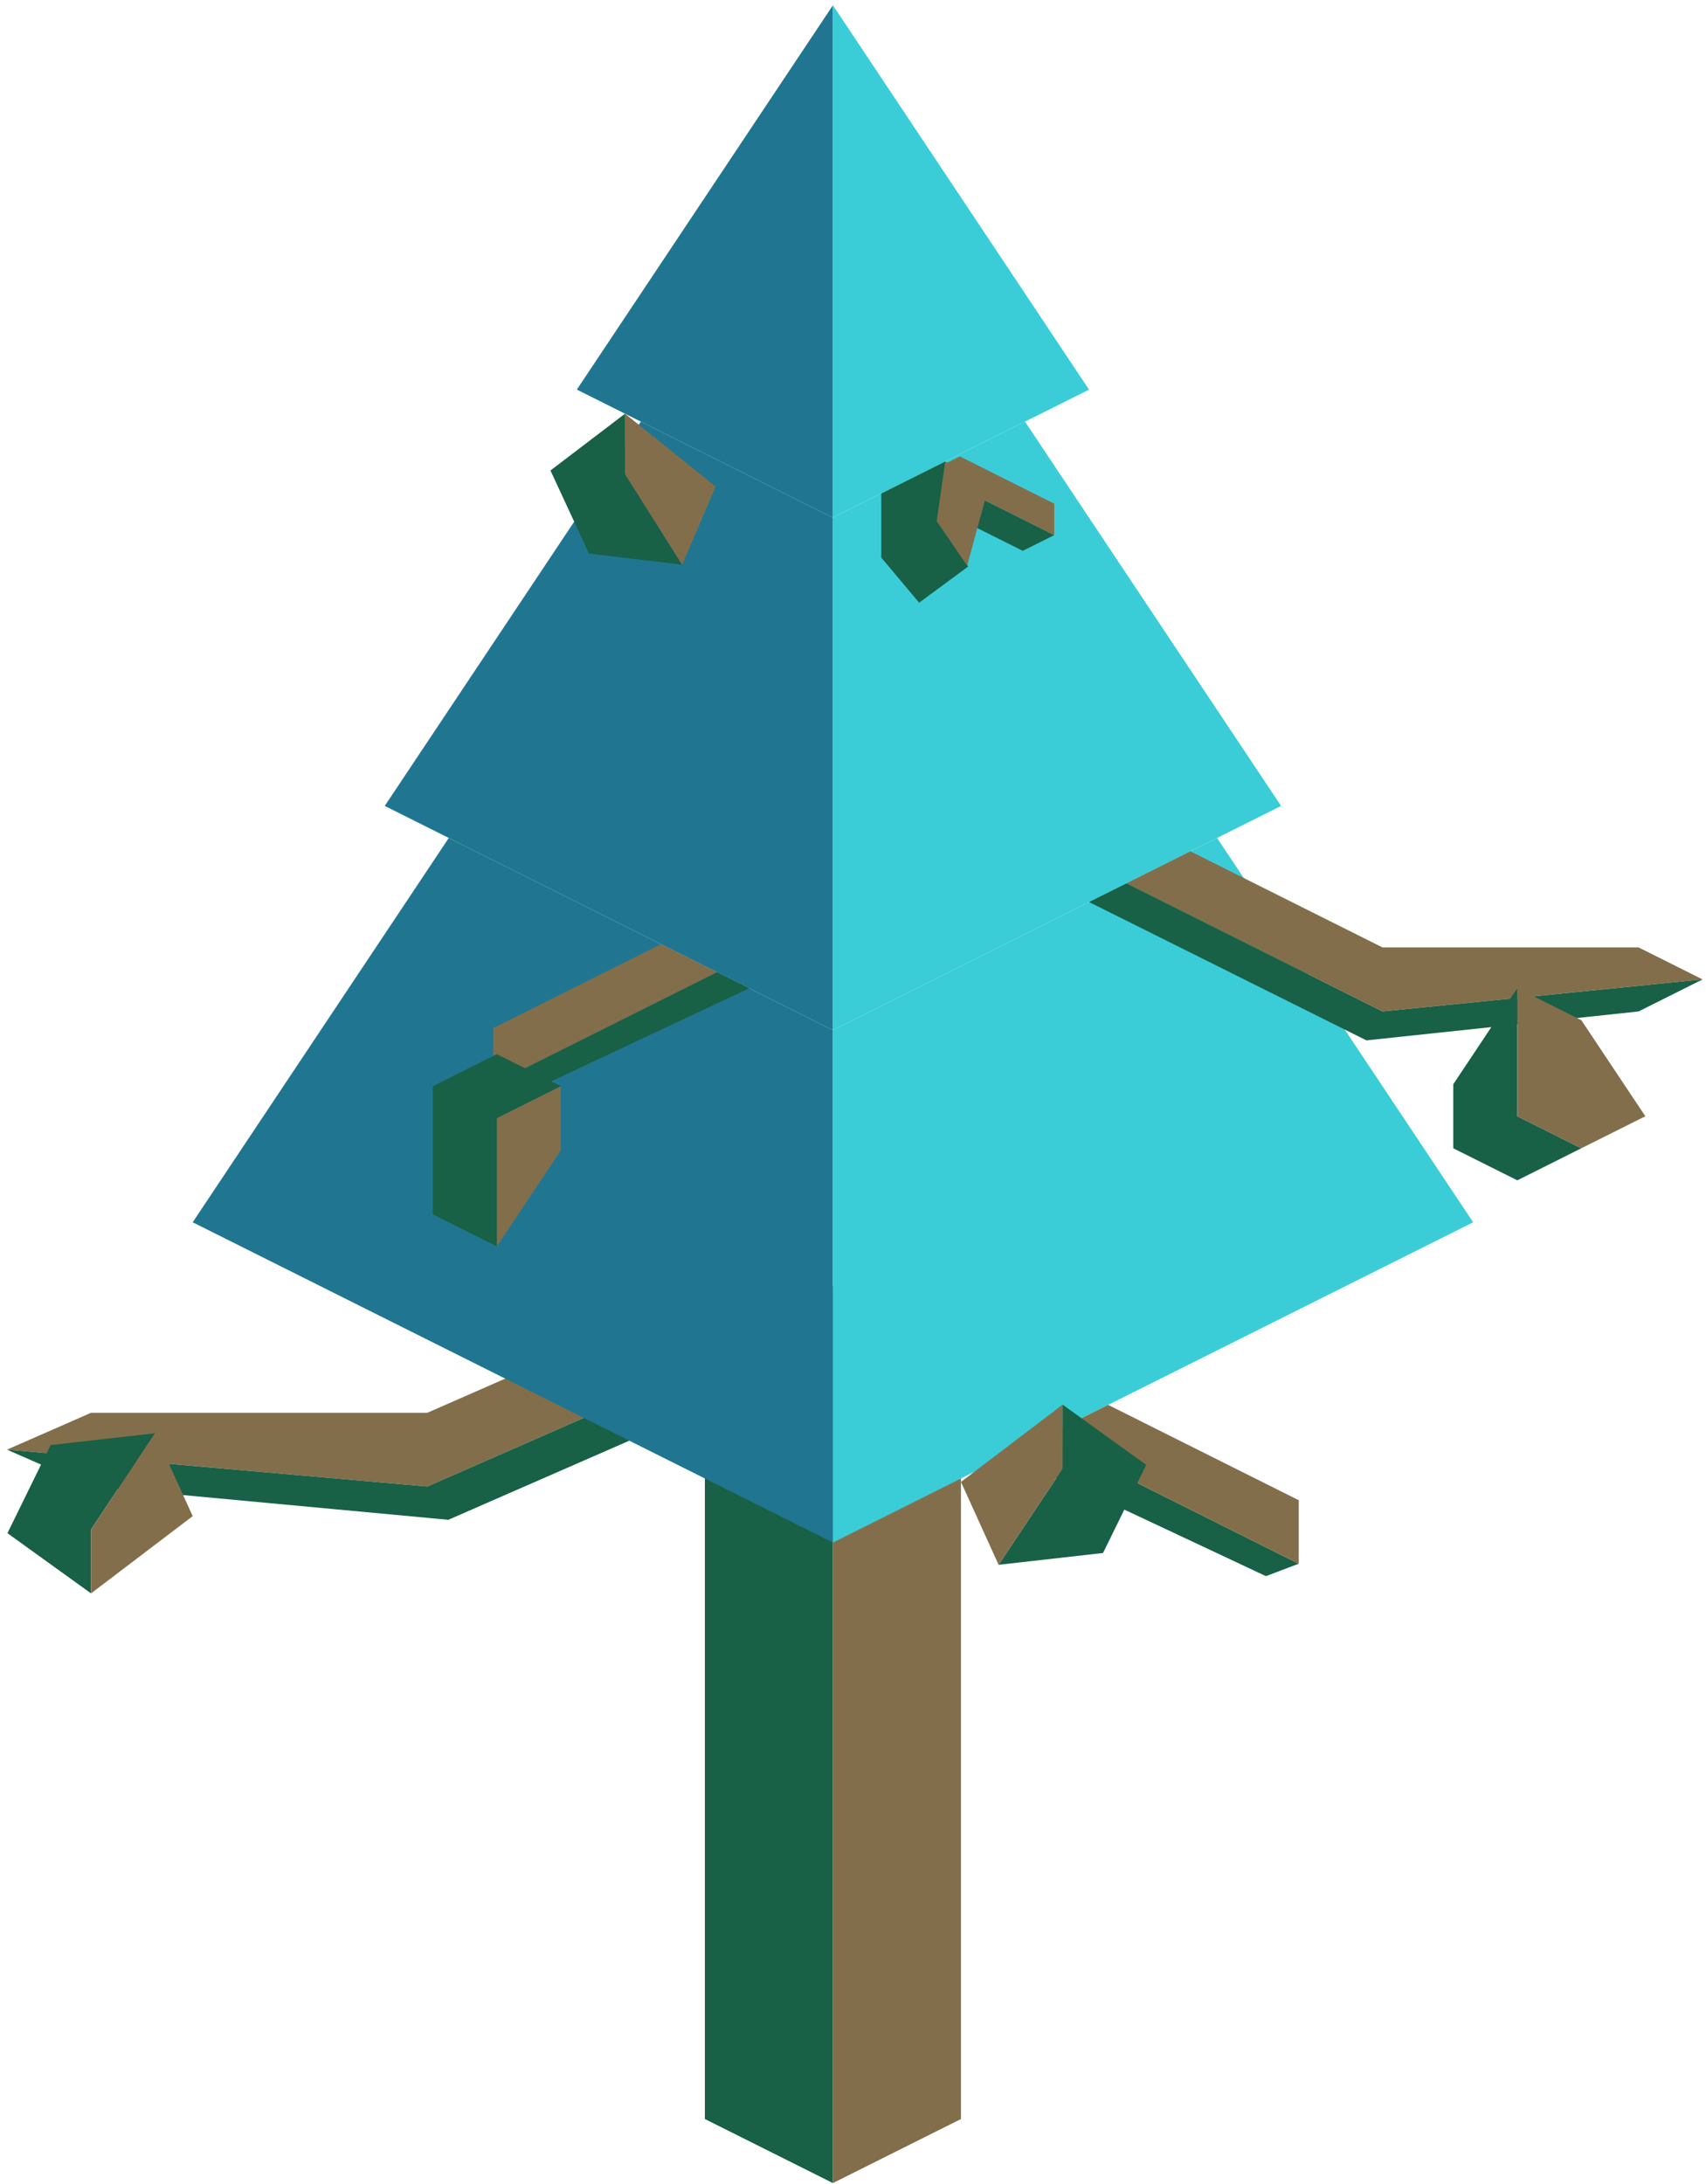 <?xml version="1.0" encoding="UTF-8" standalone="no"?><!DOCTYPE svg PUBLIC "-//W3C//DTD SVG 1.1//EN" "http://www.w3.org/Graphics/SVG/1.1/DTD/svg11.dtd"><svg width="100%" height="100%" viewBox="0 0 143 183" version="1.1" xmlns="http://www.w3.org/2000/svg" xmlns:xlink="http://www.w3.org/1999/xlink" xml:space="preserve" xmlns:serif="http://www.serif.com/" style="fill-rule:evenodd;clip-rule:evenodd;stroke-linejoin:round;stroke-miterlimit:1.414;"><g id="Tree_pyramid01"><g><path d="M59.084,102.407l0,75.132l10.733,5.367l0,-75.132l-10.733,-5.367Z" style="fill:#186046;"/><path d="M80.55,102.407l0,75.132l-10.733,5.367l0,-75.132l10.733,-5.367Z" style="fill:#836e4b;"/></g><path d="M56.957,109.104l-21.14,9.264l-28.186,0l-7.046,3.088l35.232,3.089l28.187,-12.353l-7.047,-3.088Z" style="fill:#836e4b;"/><path d="M64.004,112.192l4.109,1.801l-30.533,13.341l-29.949,-2.789l-7.046,-3.089l35.232,3.089l28.187,-12.353Z" style="fill:#186046;"/><g><path d="M69.817,0.442l-21.466,32.2l21.466,10.733l0,-42.933Z" style="fill:#207691;"/><path d="M69.817,0.442l21.467,32.2l-21.467,10.733l0,-42.933Z" style="fill:#3acdd7;"/><path d="M53.718,35.325l-21.467,32.199l37.566,18.783l0,-42.932l-16.099,-8.05" style="fill:#207691;"/><path d="M85.917,35.325l21.466,32.199l-37.566,18.783l0,-42.932l16.1,-8.05Z" style="fill:#3acdd7;"/><path d="M37.618,70.208l-21.466,32.199l53.665,26.833l0,-42.933l-32.199,-16.099" style="fill:#207691;"/><path d="M102.017,70.208l21.466,32.199l-53.666,26.833l0,-42.933l32.2,-16.099Z" style="fill:#3acdd7;"/></g><g><path d="M108.86,131.016l-2.746,1.039l-21.62,-10.153l3.069,-1.535l21.297,10.649Z" style="fill:#186046;"/><path d="M92.887,117.705l15.973,7.987l0,5.324l-21.297,-10.649l5.324,-2.662Z" style="fill:#836e4b;"/></g><g><path d="M41.34,90.831l2.419,0.916l19.047,-8.945l-2.704,-1.352l-18.762,9.381Z" style="fill:#186046;"/><path d="M55.412,79.105l-14.072,7.036l0,4.69l18.762,-9.381l-4.69,-2.345Z" style="fill:#836e4b;"/></g><g><path d="M88.368,44.833l-2.637,1.318l-10.547,-5.274l2.637,-1.318l10.547,5.274Z" style="fill:#186046;"/><path d="M80.458,38.24l7.91,3.956l0,2.637l-10.547,-5.274l2.637,-1.319Z" style="fill:#836e4b;"/></g><path d="M99.779,71.326l16.1,8.05l21.466,0l5.367,2.683l-26.833,2.684l-21.466,-10.733l5.366,-2.684Z" style="fill:#836e4b;"/><path d="M94.413,74.01l-3.129,1.564l23.253,11.592l22.808,-2.423l5.367,-2.684l-26.833,2.684l-21.466,-10.733Z" style="fill:#186046;"/><g><path d="M12.998,120.084l-8.755,0.989l-3.619,7.382l7.007,5.045l0,-5.366l5.367,-8.05Z" style="fill:#186046;"/><path d="M12.998,120.084l3.154,6.943l-8.521,6.473l0,-5.366l5.367,-8.05Z" style="fill:#836e4b;"/><path d="M83.704,131.103l8.755,-0.989l3.619,-7.382l-7.007,-5.046l0,5.367l-5.367,8.05Z" style="fill:#186046;"/><path d="M83.704,131.103l-3.154,-6.944l8.521,-6.473l0,5.367l-5.367,8.05Z" style="fill:#836e4b;"/><path d="M57.175,47.313l-7.806,-0.933l-3.228,-6.961l6.249,-4.758l0,5.061l4.785,7.591Z" style="fill:#186046;"/><path d="M57.175,47.313l2.813,-6.548l-7.598,-6.104l0,5.061l4.785,7.591Z" style="fill:#836e4b;"/><path d="M127.183,82.791l-5.367,8.05l0,5.366l5.367,2.684l5.367,-2.684l-5.367,-2.683l0,-10.733Z" style="fill:#186046;"/><path d="M132.55,85.474l5.366,8.05l-5.366,2.683l-5.367,-2.683l0,-10.733l5.367,2.683" style="fill:#836e4b;"/><path d="M79.236,38.665l-5.366,2.684l0,5.366l3.173,3.78l4.107,-3.028l-2.509,-3.733l0.595,-5.069" style="fill:#186046;"/><path d="M79.236,38.665l3.703,1.852l-1.869,6.87l-2.558,-3.717l0.724,-5.005Z" style="fill:#836e4b;"/><path d="M41.647,88.322l-5.366,2.683l0,10.733l5.366,2.684l0,-5.367l0,-5.366l5.367,-2.684l-5.367,-2.683" style="fill:#186046;"/><path d="M47.014,91.005l0,5.367l-5.367,8.05l0,-10.733l5.367,-2.684Z" style="fill:#836e4b;"/></g></g></svg>